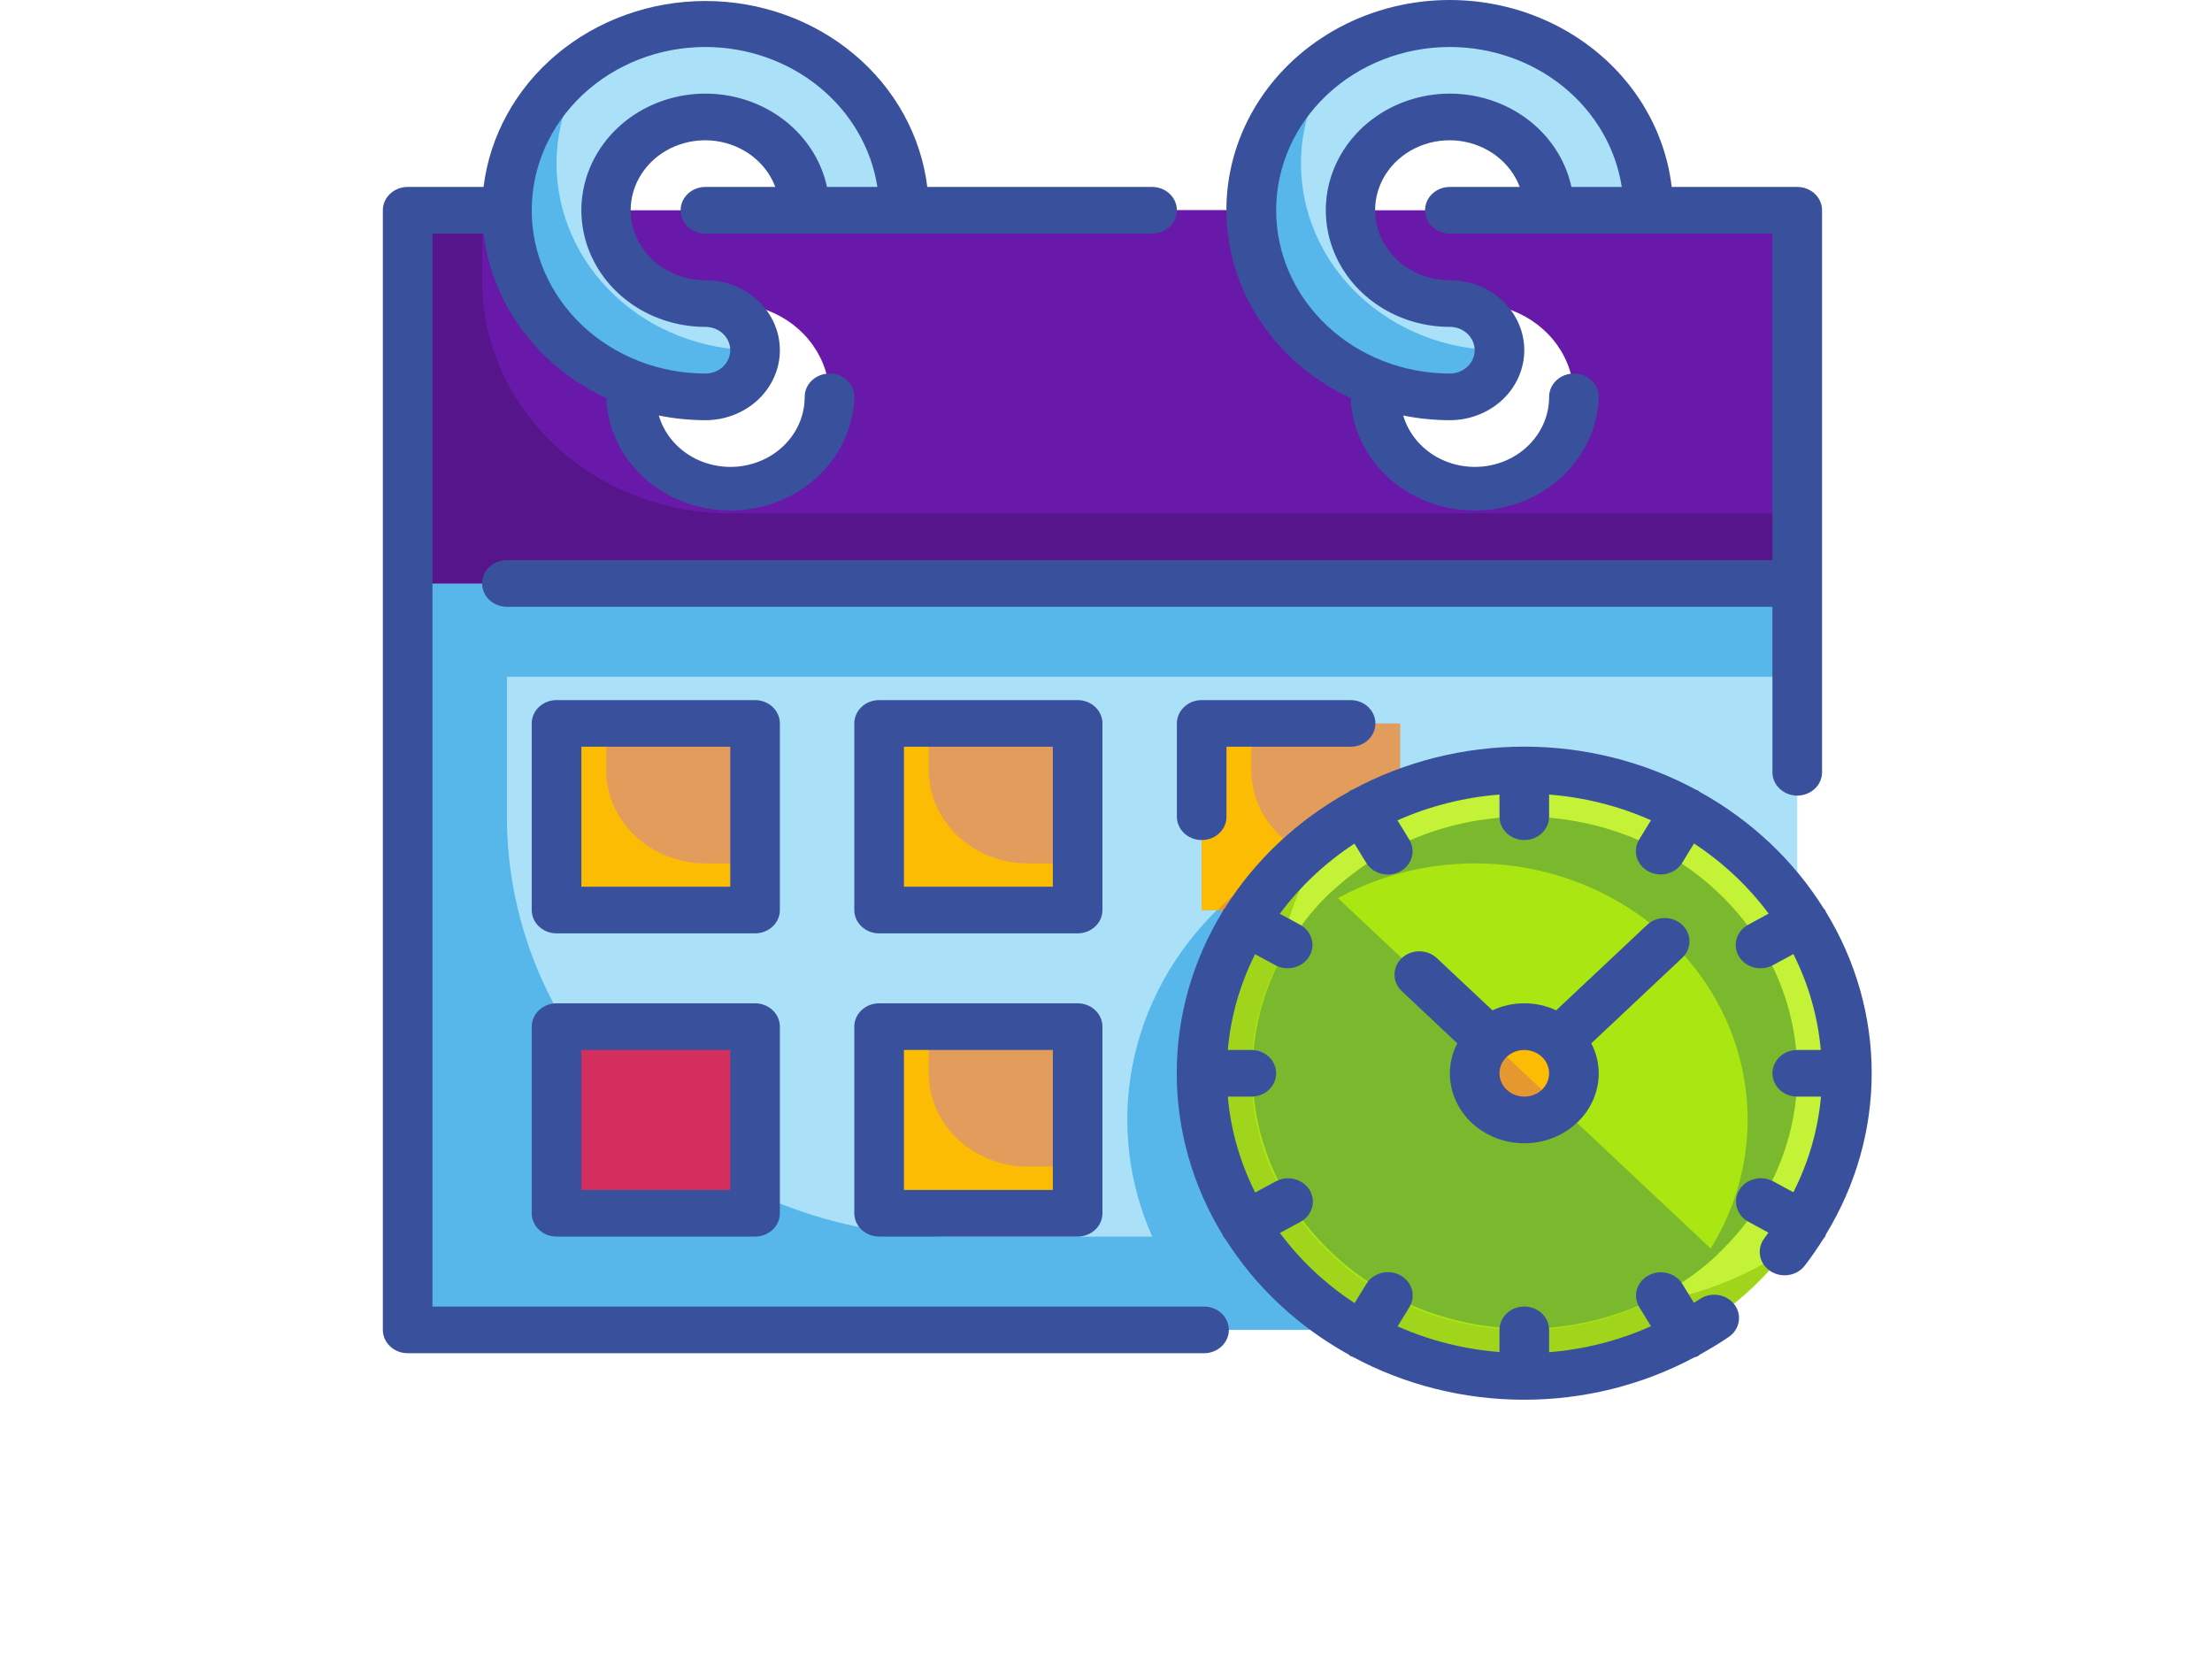 <svg width="104" height="78" viewBox="0 0 104 78" fill="none" xmlns="http://www.w3.org/2000/svg">
<path d="M19.167 27.432H84.5V54.849C84.5 55.857 84.289 56.856 83.879 57.787C83.468 58.718 82.867 59.565 82.108 60.278C81.35 60.99 80.45 61.556 79.459 61.942C78.468 62.327 77.406 62.526 76.333 62.526H19.167V27.432Z" fill="#AAE1F9"/>
<path d="M84.5 31.819V27.432H19.167V62.526H78.667V58.139H44.833C39.264 58.139 33.922 56.059 29.984 52.358C26.046 48.656 23.833 43.635 23.833 38.399V31.819H84.5Z" fill="#57B7EB"/>
<path d="M68.167 38.399C65.193 38.397 62.284 39.218 59.803 40.758C57.321 42.299 55.377 44.492 54.212 47.064C53.047 49.636 52.712 52.474 53.251 55.223C53.789 57.972 55.176 60.512 57.239 62.526H79.095C81.158 60.512 82.545 57.972 83.083 55.223C83.621 52.474 83.287 49.636 82.122 47.064C80.957 44.492 79.012 42.299 76.531 40.758C74.05 39.218 71.141 38.397 68.167 38.399Z" fill="#57B7EB"/>
<path d="M19.167 9.886V27.432H84.5V9.886H19.167ZM34.333 23.046C33.41 23.046 32.508 22.788 31.741 22.306C30.973 21.824 30.375 21.139 30.022 20.338C29.669 19.536 29.576 18.654 29.756 17.803C29.936 16.952 30.381 16.171 31.034 15.557C31.686 14.944 32.518 14.526 33.423 14.357C34.328 14.187 35.267 14.274 36.119 14.606C36.972 14.938 37.701 15.501 38.214 16.222C38.726 16.943 39 17.791 39 18.659C39 19.822 38.508 20.938 37.633 21.761C36.758 22.584 35.571 23.046 34.333 23.046ZM69.333 23.046C68.41 23.046 67.508 22.788 66.741 22.306C65.973 21.824 65.375 21.139 65.022 20.338C64.669 19.536 64.576 18.654 64.756 17.803C64.936 16.952 65.381 16.171 66.034 15.557C66.686 14.944 67.518 14.526 68.423 14.357C69.328 14.187 70.267 14.274 71.119 14.606C71.972 14.938 72.701 15.501 73.214 16.222C73.726 16.943 74 17.791 74 18.659C74 19.822 73.508 20.938 72.633 21.761C71.758 22.584 70.571 23.046 69.333 23.046Z" fill="#6919A9"/>
<path d="M29.667 18.659C29.668 17.98 29.837 17.311 30.161 16.705C30.485 16.099 30.955 15.572 31.533 15.166C31.318 14.89 31.037 14.666 30.713 14.511C30.389 14.355 30.03 14.274 29.667 14.272C28.429 14.272 27.242 13.81 26.367 12.988C25.492 12.165 25 11.049 25 9.886H20.333C20.336 12.212 21.32 14.442 23.07 16.086C24.82 17.731 27.192 18.656 29.667 18.659Z" fill="#6919A9"/>
<path d="M64.666 18.659C64.667 17.98 64.836 17.311 65.16 16.705C65.484 16.099 65.954 15.572 66.533 15.166C66.318 14.89 66.037 14.666 65.713 14.511C65.389 14.355 65.03 14.274 64.666 14.272C63.429 14.272 62.242 13.81 61.367 12.988C60.491 12.165 60 11.049 60 9.886H55.333C55.336 12.212 56.32 14.442 58.07 16.086C59.819 17.731 62.192 18.656 64.666 18.659Z" fill="#6919A9"/>
<path d="M33.167 5.499C34.404 5.499 35.592 5.961 36.467 6.784C37.342 7.606 37.834 8.722 37.834 9.886H42.5C42.5 8.15 41.953 6.454 40.927 5.011C39.902 3.569 38.444 2.444 36.739 1.78C35.033 1.116 33.157 0.942 31.346 1.281C29.535 1.619 27.872 2.455 26.567 3.682C25.262 4.909 24.373 6.472 24.013 8.174C23.653 9.876 23.837 11.64 24.544 13.243C25.25 14.846 26.447 16.216 27.982 17.18C29.516 18.144 31.321 18.659 33.167 18.659C33.786 18.659 34.379 18.428 34.817 18.017C35.254 17.605 35.5 17.047 35.5 16.466C35.5 15.884 35.254 15.326 34.817 14.915C34.379 14.503 33.786 14.272 33.167 14.272C31.929 14.272 30.742 13.81 29.867 12.987C28.992 12.165 28.5 11.049 28.5 9.886C28.5 8.722 28.992 7.606 29.867 6.784C30.742 5.961 31.929 5.499 33.167 5.499V5.499Z" fill="#AAE1F9"/>
<path d="M26.167 34.013H35.5V42.786H26.167V34.013Z" fill="#E29C5B"/>
<path d="M41.334 34.013H50.667V42.786H41.334V34.013Z" fill="#E29C5B"/>
<path d="M25.848 48.412H35.181V57.186H25.848V48.412Z" fill="#D32E5E"/>
<path d="M41.334 48.269H50.667V57.043H41.334V48.269Z" fill="#E29C5B"/>
<path d="M56.5 34.013H65.833V42.786H56.5V34.013Z" fill="#E29C5B"/>
<path d="M68.167 5.499C69.405 5.499 70.592 5.961 71.467 6.784C72.342 7.606 72.834 8.722 72.834 9.886H77.5C77.5 8.15 76.953 6.454 75.927 5.011C74.902 3.569 73.444 2.444 71.739 1.78C70.033 1.116 68.157 0.942 66.346 1.281C64.536 1.619 62.873 2.455 61.567 3.682C60.262 4.909 59.373 6.472 59.013 8.174C58.653 9.876 58.838 11.64 59.544 13.243C60.251 14.846 61.447 16.216 62.982 17.18C64.517 18.144 66.321 18.659 68.167 18.659C68.786 18.659 69.379 18.428 69.817 18.017C70.255 17.605 70.5 17.047 70.5 16.466C70.5 15.884 70.255 15.326 69.817 14.915C69.379 14.503 68.786 14.272 68.167 14.272C66.929 14.272 65.742 13.81 64.867 12.987C63.992 12.165 63.5 11.049 63.5 9.886C63.5 8.722 63.992 7.606 64.867 6.784C65.742 5.961 66.929 5.499 68.167 5.499V5.499Z" fill="#AAE1F9"/>
<path d="M22.667 13.176V9.886H19.167V27.432H84.5V24.142H34.333C31.239 24.142 28.272 22.987 26.084 20.93C23.896 18.874 22.667 16.084 22.667 13.176V13.176Z" fill="#56158A"/>
<path d="M61.166 7.692C61.166 5.902 61.751 4.155 62.844 2.689C61.211 3.754 59.983 5.281 59.338 7.049C58.694 8.816 58.667 10.73 59.261 12.513C59.855 14.296 61.039 15.853 62.641 16.959C64.243 18.065 66.179 18.66 68.166 18.659C68.785 18.659 69.379 18.428 69.816 18.017C70.254 17.605 70.5 17.047 70.5 16.466C68.025 16.463 65.653 15.538 63.903 13.893C62.154 12.248 61.169 10.018 61.166 7.692V7.692Z" fill="#57B7EB"/>
<path d="M26.166 7.692C26.166 5.902 26.751 4.155 27.844 2.689C26.211 3.754 24.983 5.281 24.338 7.049C23.694 8.816 23.667 10.73 24.261 12.513C24.855 14.296 26.039 15.853 27.641 16.959C29.243 18.065 31.179 18.66 33.166 18.659C33.785 18.659 34.379 18.428 34.816 18.017C35.254 17.605 35.5 17.047 35.5 16.466C33.025 16.463 30.653 15.538 28.903 13.893C27.154 12.248 26.169 10.018 26.166 7.692V7.692Z" fill="#57B7EB"/>
<path d="M65.833 38.584C62.556 39.06 59.535 40.537 57.239 42.786H65.833V38.584Z" fill="#FCBC04"/>
<path d="M43.667 36.206V34.013H41.334V42.786H50.667V40.593H48.334C47.096 40.593 45.909 40.13 45.034 39.308C44.158 38.485 43.667 37.369 43.667 36.206Z" fill="#FCBC04"/>
<path d="M28.501 36.206V34.012H26.168V42.786H35.501V40.593H33.168C31.93 40.593 30.743 40.13 29.868 39.308C28.993 38.485 28.501 37.369 28.501 36.206Z" fill="#FCBC04"/>
<path d="M28.495 50.606V48.412H26.161V57.186H35.495V54.992H33.161C31.924 54.992 30.737 54.53 29.861 53.708C28.986 52.885 28.495 51.769 28.495 50.606Z" fill="#D32E5E"/>
<path d="M58.833 36.206V34.013H56.5V42.786H65.833V40.593H63.5C62.262 40.593 61.075 40.13 60.2 39.308C59.325 38.485 58.833 37.369 58.833 36.206Z" fill="#FCBC04"/>
<path d="M43.667 50.463V48.269H41.334V57.043H50.667V54.849H48.334C47.096 54.849 45.909 54.387 45.034 53.565C44.158 52.742 43.667 51.626 43.667 50.463Z" fill="#FCBC04"/>
<path d="M61.208 40.005C59.731 40.72 58.39 41.66 57.239 42.786H65.833V40.593H63.5C62.694 40.588 61.904 40.386 61.208 40.005V40.005Z" fill="#E59730"/>
<path d="M71.668 64.719C80.044 64.719 86.835 58.336 86.835 50.462C86.835 42.589 80.044 36.206 71.668 36.206C63.292 36.206 56.501 42.589 56.501 50.462C56.501 58.336 63.292 64.719 71.668 64.719Z" fill="#C4F236"/>
<path d="M75.167 61.429C72.378 61.432 69.643 60.712 67.262 59.347C64.881 57.983 62.947 56.027 61.673 53.695C60.399 51.364 59.835 48.747 60.041 46.133C60.248 43.519 61.218 41.009 62.845 38.881C61.054 40.083 59.563 41.638 58.476 43.437C57.389 45.236 56.731 47.237 56.55 49.299C56.368 51.361 56.667 53.435 57.425 55.378C58.182 57.321 59.381 59.085 60.937 60.548C62.494 62.011 64.371 63.138 66.437 63.85C68.504 64.562 70.711 64.843 72.905 64.672C75.098 64.502 77.226 63.884 79.14 62.862C81.054 61.84 82.708 60.438 83.988 58.755C81.419 60.495 78.333 61.43 75.167 61.429V61.429Z" fill="#A1D51C"/>
<path d="M71.667 62.526C78.755 62.526 84.5 57.125 84.5 50.463C84.5 43.8 78.755 38.399 71.667 38.399C64.579 38.399 58.834 43.8 58.834 50.463C58.834 57.125 64.579 62.526 71.667 62.526Z" fill="#AAE611"/>
<path d="M71.667 38.399C69.703 38.399 67.765 38.824 66.004 39.641C64.243 40.457 62.705 41.644 61.51 43.108C63.976 41.316 67.053 40.431 70.164 40.617C73.276 40.804 76.208 42.05 78.412 44.122C80.617 46.194 81.942 48.95 82.141 51.875C82.339 54.799 81.397 57.692 79.49 60.01C81.615 58.476 83.175 56.354 83.951 53.943C84.727 51.532 84.68 48.954 83.816 46.569C82.953 44.185 81.317 42.115 79.138 40.65C76.959 39.184 74.346 38.397 71.667 38.399V38.399Z" fill="#7AB92D"/>
<path d="M80.741 58.992C78.329 61.23 75.073 62.479 71.685 62.469C68.296 62.458 65.049 61.188 62.653 58.935C60.257 56.683 58.906 53.631 58.894 50.446C58.883 47.26 60.212 44.2 62.593 41.933L80.741 58.992Z" fill="#7AB92D"/>
<path d="M71.667 52.656C72.955 52.656 74 51.674 74 50.463C74 49.251 72.955 48.269 71.667 48.269C70.378 48.269 69.333 49.251 69.333 50.463C69.333 51.674 70.378 52.656 71.667 52.656Z" fill="#FCBC04"/>
<path d="M73.316 52.013L70.017 48.912C69.794 49.114 69.616 49.356 69.494 49.624C69.372 49.891 69.308 50.179 69.305 50.471C69.302 50.762 69.361 51.05 69.478 51.32C69.596 51.59 69.769 51.834 69.988 52.041C70.207 52.246 70.468 52.409 70.754 52.52C71.041 52.63 71.349 52.685 71.658 52.683C71.968 52.68 72.274 52.62 72.559 52.505C72.844 52.39 73.101 52.223 73.316 52.013Z" fill="#E59730"/>
<path d="M56.61 61.429H20.333V10.982H22.735C22.934 12.622 23.566 14.189 24.574 15.54C25.581 16.891 26.933 17.983 28.506 18.717C28.561 20.141 29.204 21.488 30.298 22.475C31.391 23.461 32.851 24.008 34.366 24C35.882 23.993 37.335 23.431 38.417 22.434C39.5 21.437 40.127 20.083 40.167 18.659C40.167 18.368 40.044 18.089 39.825 17.884C39.606 17.678 39.309 17.562 39 17.562C38.691 17.562 38.394 17.678 38.175 17.884C37.956 18.089 37.833 18.368 37.833 18.659C37.836 19.455 37.532 20.224 36.976 20.824C36.421 21.425 35.652 21.815 34.813 21.922C33.975 22.029 33.123 21.846 32.417 21.408C31.711 20.969 31.199 20.304 30.976 19.536C31.696 19.681 32.43 19.755 33.167 19.756C34.095 19.756 34.985 19.409 35.642 18.792C36.298 18.175 36.667 17.338 36.667 16.466C36.667 15.593 36.298 14.756 35.642 14.139C34.985 13.522 34.095 13.176 33.167 13.176C32.524 13.178 31.894 13.014 31.344 12.703C30.794 12.391 30.346 11.942 30.049 11.407C29.752 10.872 29.617 10.27 29.66 9.668C29.702 9.065 29.921 8.485 30.29 7.992C30.66 7.498 31.167 7.109 31.756 6.869C32.345 6.628 32.993 6.544 33.629 6.626C34.266 6.709 34.866 6.954 35.364 7.335C35.861 7.717 36.238 8.22 36.452 8.789H33.167C32.857 8.789 32.56 8.904 32.342 9.11C32.123 9.316 32 9.595 32 9.886C32 10.176 32.123 10.455 32.342 10.661C32.56 10.867 32.857 10.982 33.167 10.982H54.167C54.476 10.982 54.773 10.867 54.992 10.661C55.21 10.455 55.333 10.176 55.333 9.886C55.333 9.595 55.21 9.316 54.992 9.11C54.773 8.904 54.476 8.789 54.167 8.789H43.598C43.303 6.382 42.078 4.162 40.154 2.55C38.231 0.938 35.744 0.047 33.167 0.047C30.59 0.047 28.103 0.938 26.179 2.55C24.256 4.162 23.03 6.382 22.735 8.789H19.167C18.857 8.789 18.561 8.904 18.342 9.11C18.123 9.316 18 9.595 18 9.886V62.526C18 62.817 18.123 63.096 18.342 63.301C18.561 63.507 18.857 63.623 19.167 63.623H56.61C56.919 63.623 57.216 63.507 57.435 63.301C57.653 63.096 57.776 62.817 57.776 62.526C57.776 62.235 57.653 61.956 57.435 61.751C57.216 61.545 56.919 61.429 56.61 61.429ZM33.167 2.209C35.13 2.211 37.027 2.877 38.511 4.085C39.995 5.293 40.967 6.963 41.251 8.789H38.883C38.663 7.772 38.14 6.836 37.375 6.087C36.611 5.339 35.636 4.81 34.564 4.562C33.493 4.313 32.368 4.356 31.321 4.684C30.274 5.013 29.348 5.614 28.65 6.417C27.952 7.221 27.51 8.194 27.377 9.224C27.244 10.254 27.424 11.298 27.897 12.236C28.37 13.173 29.116 13.965 30.049 14.52C30.982 15.074 32.063 15.369 33.167 15.369C33.476 15.369 33.773 15.485 33.992 15.69C34.21 15.896 34.333 16.175 34.333 16.466C34.333 16.756 34.21 17.035 33.992 17.241C33.773 17.447 33.476 17.562 33.167 17.562C31.001 17.562 28.924 16.753 27.392 15.314C25.86 13.874 25 11.922 25 9.886C25 7.85 25.86 5.897 27.392 4.457C28.924 3.018 31.001 2.209 33.167 2.209Z" fill="#39519D"/>
<path d="M63.506 18.717C63.561 20.141 64.204 21.488 65.297 22.475C66.391 23.461 67.85 24.008 69.366 24C70.882 23.993 72.335 23.431 73.417 22.434C74.5 21.437 75.127 20.083 75.166 18.659C75.166 18.368 75.044 18.089 74.825 17.884C74.606 17.678 74.309 17.562 74 17.562C73.69 17.562 73.394 17.678 73.175 17.884C72.956 18.089 72.833 18.368 72.833 18.659C72.836 19.455 72.532 20.224 71.976 20.824C71.421 21.425 70.652 21.815 69.813 21.922C68.975 22.029 68.123 21.846 67.417 21.408C66.711 20.969 66.199 20.304 65.975 19.536C66.696 19.681 67.43 19.755 68.166 19.756C69.095 19.756 69.985 19.409 70.641 18.792C71.298 18.175 71.666 17.338 71.666 16.466C71.666 15.593 71.298 14.756 70.641 14.139C69.985 13.522 69.095 13.176 68.166 13.176C67.524 13.178 66.894 13.014 66.344 12.703C65.794 12.391 65.346 11.942 65.049 11.407C64.752 10.872 64.617 10.27 64.66 9.668C64.702 9.065 64.92 8.485 65.29 7.992C65.66 7.498 66.167 7.109 66.756 6.869C67.345 6.628 67.993 6.544 68.629 6.626C69.266 6.709 69.865 6.954 70.363 7.335C70.861 7.717 71.238 8.22 71.452 8.789H68.166C67.857 8.789 67.56 8.904 67.342 9.11C67.123 9.316 67 9.595 67 9.886C67 10.176 67.123 10.455 67.342 10.661C67.56 10.867 67.857 10.982 68.166 10.982H83.333V26.336H23.833C23.524 26.336 23.227 26.451 23.008 26.657C22.789 26.863 22.666 27.142 22.666 27.432C22.666 27.723 22.789 28.002 23.008 28.208C23.227 28.413 23.524 28.529 23.833 28.529H83.333V36.309C83.333 36.6 83.456 36.879 83.675 37.084C83.894 37.29 84.191 37.406 84.5 37.406C84.809 37.406 85.106 37.29 85.325 37.084C85.544 36.879 85.666 36.6 85.666 36.309V9.886C85.666 9.595 85.544 9.316 85.325 9.11C85.106 8.904 84.809 8.789 84.5 8.789H78.598C78.398 7.086 77.73 5.461 76.66 4.074C75.589 2.687 74.153 1.586 72.492 0.879C70.832 0.172 69.004 -0.116 67.189 0.042C65.374 0.201 63.634 0.801 62.141 1.784C60.647 2.766 59.451 4.097 58.671 5.646C57.891 7.194 57.553 8.907 57.691 10.616C57.829 12.325 58.437 13.97 59.457 15.39C60.476 16.811 61.872 17.957 63.506 18.717V18.717ZM68.166 2.209C70.13 2.211 72.027 2.877 73.511 4.085C74.995 5.293 75.967 6.963 76.25 8.789H73.883C73.662 7.772 73.139 6.836 72.375 6.087C71.61 5.339 70.636 4.81 69.564 4.562C68.493 4.313 67.368 4.356 66.321 4.684C65.274 5.013 64.348 5.614 63.65 6.417C62.952 7.221 62.51 8.194 62.377 9.224C62.244 10.254 62.424 11.298 62.897 12.236C63.37 13.173 64.116 13.965 65.049 14.52C65.982 15.074 67.063 15.369 68.166 15.369C68.476 15.369 68.773 15.485 68.992 15.69C69.21 15.896 69.333 16.175 69.333 16.466C69.333 16.756 69.21 17.035 68.992 17.241C68.773 17.447 68.476 17.562 68.166 17.562C66.001 17.562 63.923 16.753 62.392 15.314C60.86 13.874 60 11.922 60 9.886C60 7.85 60.86 5.897 62.392 4.457C63.923 3.018 66.001 2.209 68.166 2.209Z" fill="#39519D"/>
<path d="M36.667 34.012C36.667 33.722 36.544 33.443 36.325 33.237C36.106 33.031 35.81 32.916 35.5 32.916H26.167C25.858 32.916 25.561 33.031 25.342 33.237C25.123 33.443 25 33.722 25 34.012V42.786C25 43.077 25.123 43.356 25.342 43.561C25.561 43.767 25.858 43.883 26.167 43.883H35.5C35.81 43.883 36.106 43.767 36.325 43.561C36.544 43.356 36.667 43.077 36.667 42.786V34.012ZM34.334 41.689H27.334V35.109H34.334V41.689Z" fill="#39519D"/>
<path d="M51.833 34.012C51.833 33.722 51.71 33.443 51.492 33.237C51.273 33.031 50.976 32.916 50.666 32.916H41.333C41.024 32.916 40.727 33.031 40.508 33.237C40.289 33.443 40.166 33.722 40.166 34.012V42.786C40.166 43.077 40.289 43.356 40.508 43.561C40.727 43.767 41.024 43.883 41.333 43.883H50.666C50.976 43.883 51.273 43.767 51.492 43.561C51.71 43.356 51.833 43.077 51.833 42.786V34.012ZM49.5 41.689H42.5V35.109H49.5V41.689Z" fill="#39519D"/>
<path d="M35.5 47.172H26.167C25.858 47.172 25.561 47.288 25.342 47.494C25.123 47.699 25 47.978 25 48.269V57.043C25 57.334 25.123 57.612 25.342 57.818C25.561 58.024 25.858 58.139 26.167 58.139H35.5C35.81 58.139 36.106 58.024 36.325 57.818C36.544 57.612 36.667 57.334 36.667 57.043V48.269C36.667 47.978 36.544 47.699 36.325 47.494C36.106 47.288 35.81 47.172 35.5 47.172ZM34.334 55.946H27.334V49.366H34.334V55.946Z" fill="#39519D"/>
<path d="M50.666 47.172H41.333C41.024 47.172 40.727 47.288 40.508 47.494C40.289 47.699 40.166 47.978 40.166 48.269V57.043C40.166 57.334 40.289 57.612 40.508 57.818C40.727 58.024 41.024 58.139 41.333 58.139H50.666C50.976 58.139 51.273 58.024 51.492 57.818C51.71 57.612 51.833 57.334 51.833 57.043V48.269C51.833 47.978 51.71 47.699 51.492 47.494C51.273 47.288 50.976 47.172 50.666 47.172ZM49.5 55.946H42.5V49.366H49.5V55.946Z" fill="#39519D"/>
<path d="M56.5 32.916C56.19 32.916 55.894 33.031 55.675 33.237C55.456 33.443 55.333 33.722 55.333 34.012V38.399C55.333 38.69 55.456 38.969 55.675 39.175C55.894 39.38 56.19 39.496 56.5 39.496C56.809 39.496 57.106 39.38 57.325 39.175C57.543 38.969 57.666 38.69 57.666 38.399V35.109H63.5C63.809 35.109 64.106 34.994 64.325 34.788C64.543 34.582 64.666 34.303 64.666 34.012C64.666 33.722 64.543 33.443 64.325 33.237C64.106 33.031 63.809 32.916 63.5 32.916H56.5Z" fill="#39519D"/>
<path d="M79.091 43.483C78.873 43.278 78.576 43.162 78.266 43.162C77.957 43.162 77.66 43.278 77.442 43.483L73.166 47.502C72.7 47.284 72.187 47.171 71.667 47.171C71.147 47.171 70.633 47.284 70.168 47.502L67.541 45.034C67.321 44.834 67.027 44.724 66.721 44.726C66.415 44.729 66.122 44.844 65.906 45.047C65.69 45.251 65.567 45.526 65.564 45.813C65.562 46.101 65.679 46.378 65.892 46.585L68.517 49.053C68.288 49.492 68.169 49.974 68.167 50.463C68.167 51.335 68.535 52.172 69.192 52.789C69.848 53.406 70.739 53.753 71.667 53.753C72.595 53.753 73.485 53.406 74.142 52.789C74.798 52.172 75.167 51.335 75.167 50.463C75.165 49.974 75.045 49.492 74.817 49.053L79.093 45.034C79.311 44.828 79.434 44.549 79.433 44.258C79.433 43.968 79.31 43.689 79.091 43.483V43.483ZM71.667 51.559C71.436 51.559 71.21 51.495 71.019 51.374C70.827 51.254 70.677 51.083 70.589 50.882C70.501 50.682 70.477 50.461 70.522 50.249C70.567 50.036 70.679 49.84 70.842 49.687C71.005 49.534 71.213 49.429 71.439 49.387C71.665 49.345 71.9 49.366 72.113 49.449C72.326 49.532 72.509 49.673 72.637 49.853C72.765 50.034 72.833 50.246 72.833 50.463C72.833 50.753 72.71 51.032 72.492 51.238C72.273 51.444 71.976 51.559 71.667 51.559Z" fill="#39519D"/>
<path d="M85.851 58.03C87.261 55.721 88.002 53.105 88 50.444C87.998 47.782 87.253 45.167 85.839 42.86C85.826 42.836 85.826 42.809 85.812 42.785C85.798 42.761 85.762 42.738 85.741 42.71C84.325 40.446 82.317 38.558 79.908 37.227C79.879 37.207 79.86 37.177 79.829 37.16C79.797 37.142 79.774 37.147 79.748 37.135C77.288 35.804 74.5 35.104 71.662 35.104C68.824 35.104 66.036 35.804 63.576 37.135C63.55 37.147 63.521 37.147 63.495 37.16C63.47 37.173 63.445 37.207 63.416 37.227C61.008 38.557 59 40.443 57.583 42.705C57.562 42.733 57.53 42.75 57.511 42.78C57.493 42.811 57.497 42.832 57.485 42.856C56.069 45.168 55.325 47.789 55.325 50.457C55.325 53.125 56.069 55.746 57.485 58.058C57.497 58.082 57.497 58.11 57.511 58.134C57.542 58.177 57.577 58.219 57.614 58.258C59.028 60.498 61.022 62.366 63.411 63.687C63.44 63.707 63.459 63.737 63.491 63.754C63.522 63.772 63.565 63.782 63.607 63.797C66.049 65.112 68.813 65.806 71.628 65.81C74.442 65.815 77.209 65.129 79.655 63.821C79.716 63.805 79.775 63.785 79.833 63.76C79.867 63.741 79.886 63.71 79.917 63.69C80.384 63.43 80.851 63.156 81.292 62.849C81.539 62.677 81.703 62.419 81.749 62.133C81.795 61.847 81.719 61.556 81.537 61.322C81.355 61.088 81.082 60.932 80.778 60.886C80.474 60.841 80.164 60.91 79.914 61.08C79.825 61.141 79.731 61.189 79.641 61.252L79.094 60.361C78.938 60.111 78.683 59.93 78.385 59.855C78.088 59.782 77.771 59.821 77.504 59.966C77.237 60.111 77.042 60.349 76.961 60.629C76.88 60.908 76.921 61.206 77.073 61.458L77.622 62.354C76.118 63.03 74.495 63.444 72.833 63.575V62.526C72.833 62.235 72.71 61.956 72.492 61.751C72.273 61.545 71.976 61.429 71.667 61.429C71.357 61.429 71.06 61.545 70.842 61.751C70.623 61.956 70.5 62.235 70.5 62.526V63.567C68.839 63.438 67.216 63.03 65.71 62.36L66.26 61.463C66.338 61.339 66.389 61.2 66.41 61.057C66.43 60.914 66.421 60.768 66.382 60.628C66.342 60.489 66.274 60.357 66.18 60.242C66.087 60.128 65.97 60.031 65.837 59.959C65.704 59.887 65.557 59.84 65.404 59.821C65.252 59.803 65.097 59.812 64.948 59.85C64.8 59.888 64.661 59.953 64.539 60.042C64.417 60.131 64.316 60.241 64.24 60.367L63.687 61.267C62.32 60.37 61.132 59.254 60.178 57.969L61.136 57.45C61.27 57.378 61.387 57.282 61.482 57.168C61.576 57.054 61.645 56.923 61.685 56.783C61.726 56.644 61.736 56.498 61.717 56.355C61.697 56.211 61.647 56.073 61.57 55.948C61.493 55.822 61.391 55.713 61.268 55.625C61.146 55.537 61.007 55.473 60.858 55.436C60.709 55.399 60.554 55.39 60.401 55.41C60.249 55.429 60.102 55.477 59.97 55.55L59.015 56.068C58.301 54.65 57.864 53.123 57.726 51.559H58.833C59.143 51.559 59.439 51.444 59.658 51.238C59.877 51.032 60 50.753 60 50.463C60 50.172 59.877 49.893 59.658 49.687C59.439 49.481 59.143 49.366 58.833 49.366H57.726C57.863 47.805 58.297 46.279 59.009 44.863L59.964 45.381C60.231 45.524 60.549 45.562 60.846 45.486C61.143 45.41 61.397 45.226 61.551 44.976C61.705 44.725 61.747 44.427 61.668 44.147C61.59 43.867 61.396 43.628 61.13 43.481L60.173 42.961C61.126 41.676 62.314 40.56 63.681 39.664L64.234 40.564C64.31 40.69 64.412 40.8 64.533 40.889C64.655 40.977 64.794 41.042 64.942 41.08C65.091 41.118 65.246 41.128 65.398 41.109C65.551 41.091 65.698 41.044 65.831 40.972C65.965 40.899 66.081 40.803 66.175 40.688C66.268 40.573 66.337 40.442 66.376 40.302C66.415 40.162 66.425 40.017 66.404 39.873C66.383 39.73 66.332 39.592 66.254 39.467L65.704 38.57C67.212 37.898 68.837 37.488 70.5 37.358V38.399C70.5 38.69 70.623 38.969 70.842 39.175C71.06 39.38 71.357 39.496 71.667 39.496C71.976 39.496 72.273 39.38 72.492 39.175C72.71 38.969 72.833 38.69 72.833 38.399V37.358C74.494 37.487 76.117 37.895 77.624 38.565L77.073 39.462C76.995 39.587 76.944 39.725 76.923 39.868C76.903 40.011 76.912 40.157 76.951 40.297C76.991 40.437 77.059 40.568 77.153 40.683C77.246 40.797 77.363 40.894 77.496 40.966C77.629 41.038 77.776 41.085 77.929 41.104C78.082 41.123 78.237 41.113 78.385 41.075C78.534 41.037 78.673 40.972 78.794 40.883C78.916 40.795 79.017 40.684 79.094 40.559L79.647 39.658C81.013 40.555 82.201 41.671 83.155 42.956L82.197 43.476C82.063 43.547 81.946 43.643 81.852 43.757C81.757 43.871 81.688 44.002 81.648 44.142C81.607 44.281 81.597 44.427 81.617 44.57C81.636 44.714 81.686 44.852 81.763 44.977C81.84 45.103 81.943 45.212 82.065 45.3C82.187 45.388 82.327 45.452 82.475 45.489C82.624 45.526 82.779 45.535 82.932 45.516C83.084 45.496 83.231 45.448 83.364 45.375L84.318 44.858C85.033 46.275 85.469 47.802 85.607 49.366H84.5C84.191 49.366 83.894 49.481 83.675 49.687C83.456 49.893 83.333 50.172 83.333 50.463C83.333 50.753 83.456 51.032 83.675 51.238C83.894 51.444 84.191 51.559 84.5 51.559H85.616C85.476 53.12 85.035 54.643 84.317 56.056L83.364 55.539C83.096 55.396 82.779 55.358 82.481 55.434C82.184 55.51 81.931 55.693 81.777 55.944C81.623 56.195 81.58 56.493 81.659 56.773C81.738 57.053 81.931 57.292 82.197 57.438L83.144 57.953C83.081 58.037 83.028 58.126 82.961 58.209C82.778 58.445 82.701 58.739 82.749 59.028C82.796 59.316 82.963 59.575 83.214 59.748C83.464 59.92 83.777 59.992 84.084 59.947C84.391 59.903 84.666 59.746 84.85 59.51C85.165 59.104 85.45 58.685 85.719 58.259C85.753 58.221 85.784 58.181 85.812 58.139C85.833 58.104 85.833 58.066 85.851 58.03V58.03Z" fill="#39519D"/>
</svg>
